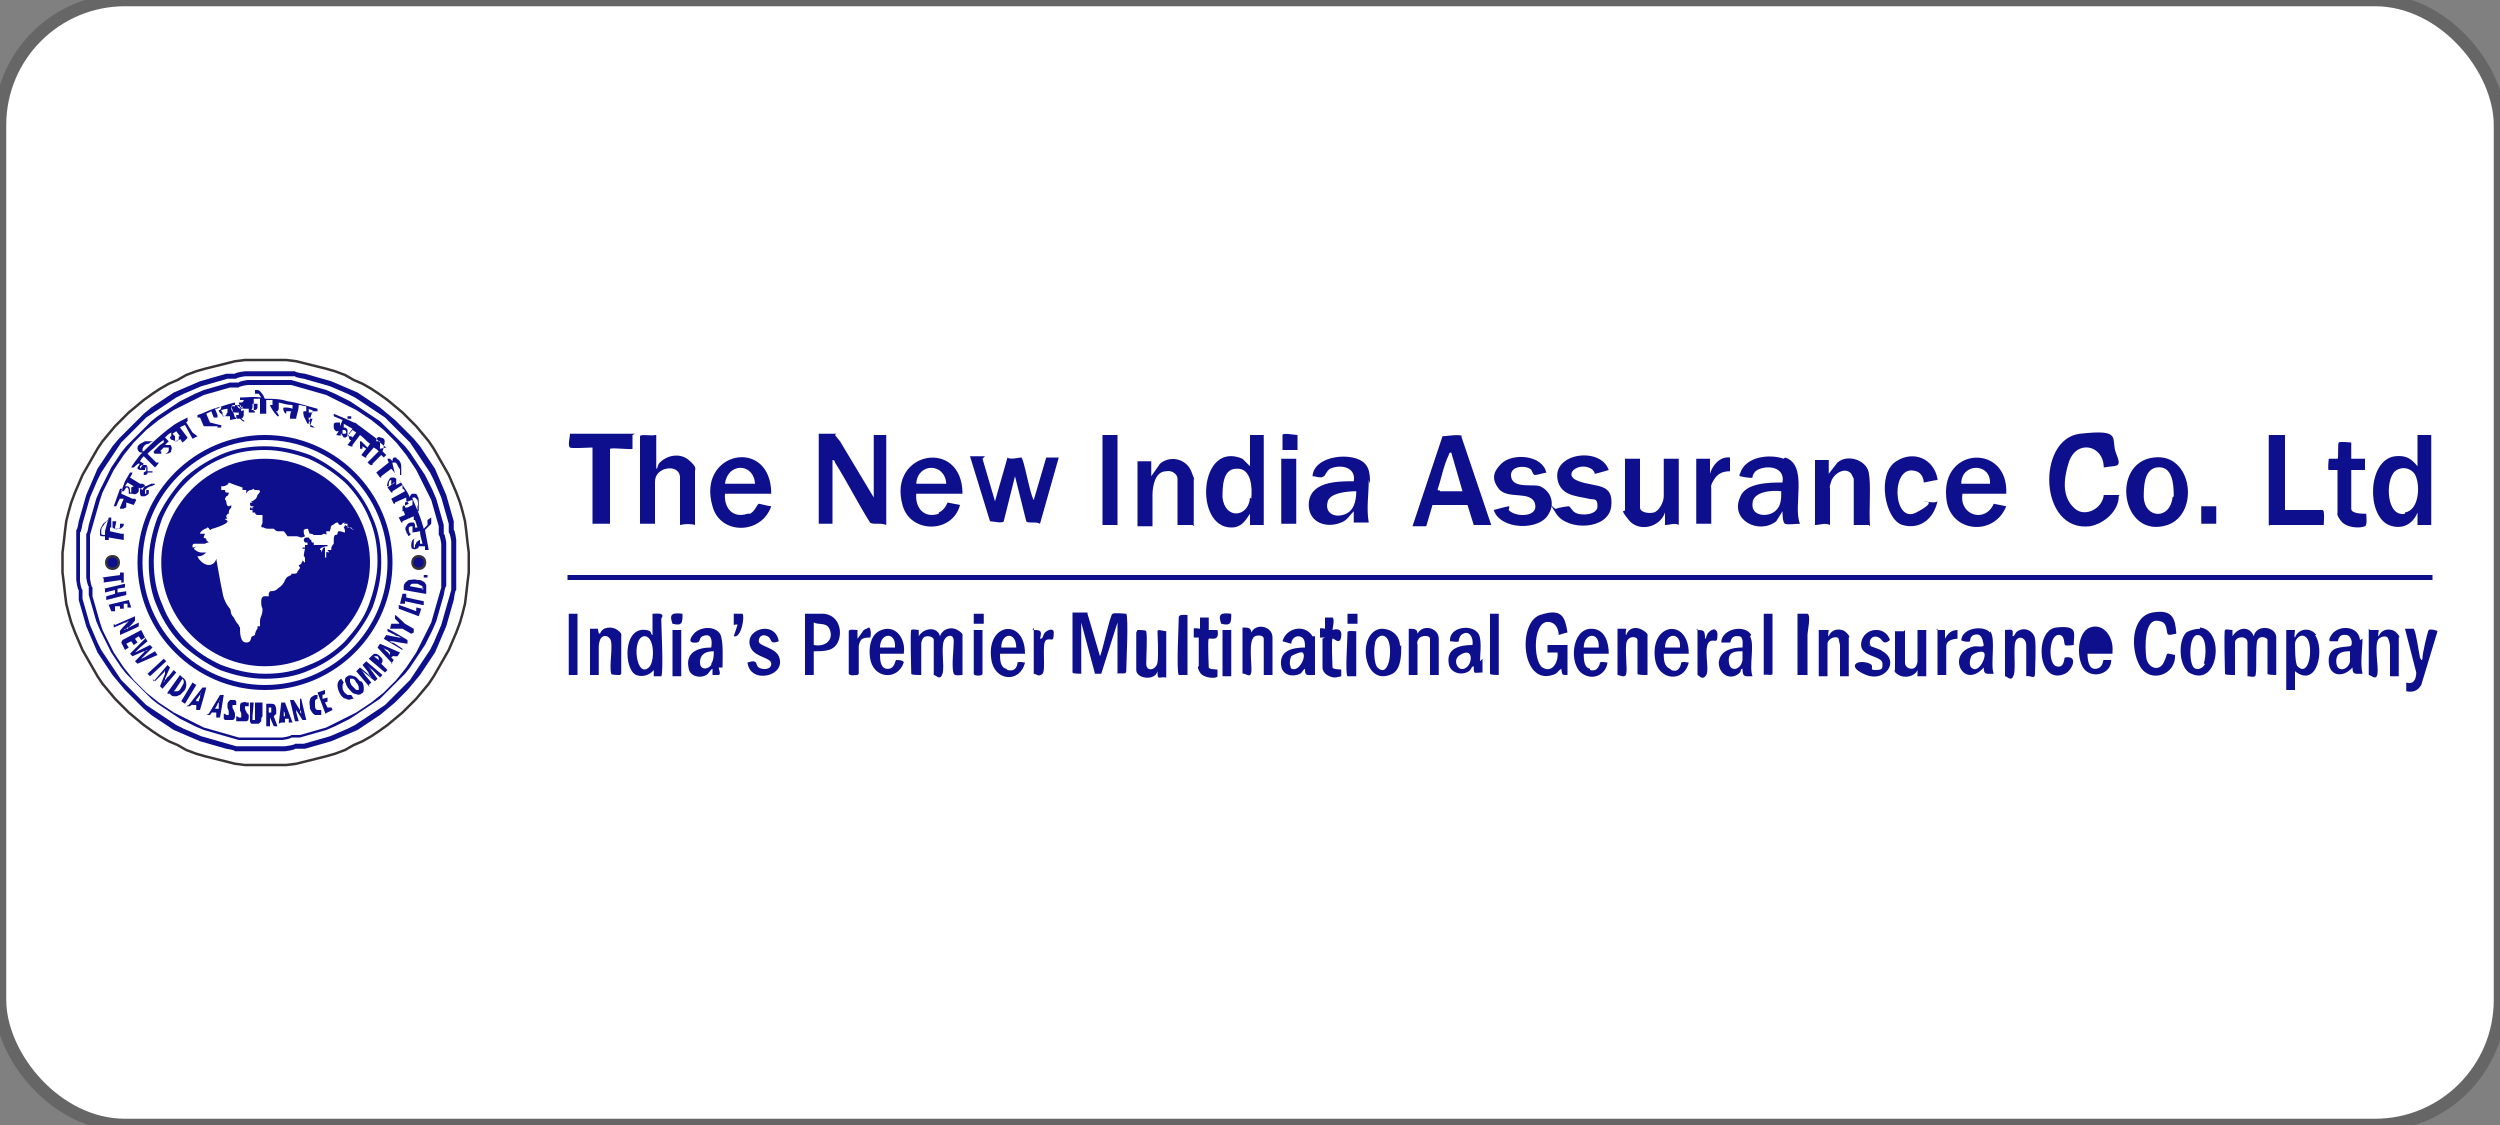 <?xml version="1.0" encoding="UTF-8"?>
<svg id="Layer_1" xmlns="http://www.w3.org/2000/svg" version="1.1" viewBox="0 0 200 90">
  <rect x="0" y="0" width="200" height="90" fill="#808080" stroke="none"/>
  <!-- Generator: Adobe Illustrator 29.5.0, SVG Export Plug-In . SVG Version: 2.1.0 Build 137)  -->
  <defs>
    <style>
      .st0 {
        stroke: #666;
        stroke-miterlimit: 10;
      }

      .st0, .st1 {
        fill: #fff;
      }

      .st1, .st2 {
        fill-rule: evenodd;
      }

      .st3, .st2 {
        fill: #0d0f8c;
      }

      .st4 {
        fill: none;
        stroke: #383336;
        stroke-miterlimit: 2.6;
        stroke-width: .2px;
      }
    </style>
  </defs>
  <rect class="st0" width="200" height="90" rx="10" ry="10"/>
  <g>
    <g>
      <polygon class="st1" points="21.2 28.8 22.1 28.8 22.9 28.8 23.7 28.9 24.5 29.1 25.3 29.3 26.1 29.5 26.8 29.7 27.6 30 28.3 30.4 29 30.7 29.7 31.1 30.3 31.5 31 32 31.6 32.5 32.2 33 32.7 33.5 33.3 34.1 33.8 34.7 34.3 35.3 34.7 35.9 35.1 36.6 35.5 37.3 35.9 38 36.2 38.7 36.5 39.4 36.8 40.2 37 40.9 37.2 41.7 37.3 42.5 37.4 43.4 37.5 44.2 37.5 45 37.5 45.8 37.4 46.6 37.3 47.5 37.2 48.3 37 49.1 36.8 49.8 36.5 50.6 36.2 51.3 35.9 52 35.5 52.7 35.1 53.4 34.7 54.1 34.3 54.7 33.8 55.3 33.3 55.9 32.7 56.5 32.2 57 31.6 57.5 31 58 30.3 58.5 29.7 58.9 29 59.3 28.3 59.6 27.6 60 26.8 60.3 26.1 60.5 25.3 60.7 24.5 60.9 23.7 61.1 22.9 61.2 22.1 61.2 21.2 61.2 20.4 61.2 19.6 61.2 18.8 61.1 18 60.9 17.2 60.7 16.4 60.5 15.7 60.3 14.9 60 14.2 59.6 13.5 59.3 12.8 58.9 12.2 58.5 11.5 58 10.9 57.5 10.3 57 9.8 56.5 9.2 55.9 8.7 55.3 8.2 54.7 7.8 54.1 7.4 53.4 7 52.7 6.6 52 6.3 51.3 6 50.6 5.7 49.8 5.5 49.1 5.3 48.3 5.2 47.5 5.1 46.6 5 45.8 5 45 5 44.2 5.1 43.4 5.2 42.5 5.3 41.7 5.5 40.9 5.7 40.2 6 39.4 6.3 38.7 6.6 38 7 37.3 7.4 36.6 7.8 35.9 8.2 35.3 8.7 34.7 9.2 34.1 9.8 33.5 10.3 33 10.9 32.5 11.5 32 12.2 31.5 12.8 31.1 13.5 30.7 14.2 30.4 14.9 30 15.7 29.7 16.4 29.5 17.2 29.3 18 29.1 18.8 28.9 19.6 28.8 20.4 28.8 21.2 28.8"/>
      <polygon class="st4" points="21.2 28.8 22.1 28.8 22.9 28.8 23.7 28.9 24.5 29.1 25.3 29.3 26.1 29.5 26.8 29.7 27.6 30 28.3 30.4 29 30.7 29.7 31.1 30.3 31.5 31 32 31.6 32.5 32.2 33 32.7 33.5 33.3 34.1 33.8 34.7 34.3 35.3 34.7 35.9 35.1 36.6 35.5 37.3 35.9 38 36.2 38.7 36.5 39.4 36.8 40.2 37 40.9 37.2 41.7 37.3 42.5 37.4 43.4 37.5 44.2 37.5 45 37.5 45.8 37.4 46.6 37.3 47.5 37.2 48.3 37 49.1 36.8 49.8 36.5 50.6 36.2 51.3 35.9 52 35.5 52.7 35.1 53.4 34.7 54.1 34.3 54.7 33.8 55.3 33.3 55.9 32.7 56.5 32.2 57 31.6 57.5 31 58 30.3 58.5 29.7 58.9 29 59.3 28.3 59.6 27.6 60 26.8 60.3 26.1 60.5 25.3 60.7 24.5 60.9 23.7 61.1 22.9 61.2 22.1 61.2 21.2 61.2 20.4 61.2 19.6 61.2 18.8 61.1 18 60.9 17.2 60.7 16.4 60.5 15.7 60.3 14.9 60 14.2 59.6 13.5 59.3 12.8 58.9 12.2 58.5 11.5 58 10.9 57.5 10.3 57 9.8 56.5 9.2 55.9 8.7 55.3 8.2 54.7 7.8 54.1 7.4 53.4 7 52.7 6.6 52 6.3 51.3 6 50.6 5.7 49.8 5.5 49.1 5.3 48.3 5.2 47.5 5.1 46.6 5 45.8 5 45 5 44.2 5.1 43.4 5.2 42.5 5.3 41.7 5.5 40.9 5.7 40.2 6 39.4 6.3 38.7 6.6 38 7 37.3 7.4 36.6 7.8 35.9 8.2 35.3 8.7 34.7 9.2 34.1 9.8 33.5 10.3 33 10.9 32.5 11.5 32 12.2 31.5 12.8 31.1 13.5 30.7 14.2 30.4 14.9 30 15.7 29.7 16.4 29.5 17.2 29.3 18 29.1 18.8 28.9 19.6 28.8 20.4 28.8 21.2 28.8"/>
      <path class="st2" d="M33.5,44.5c.3,0,.5.2.5.5s-.2.5-.5.5-.5-.2-.5-.5.2-.5.5-.5Z"/>
      <path class="st4" d="M33.5,44.5c.3,0,.5.2.5.5s-.2.5-.5.5-.5-.2-.5-.5.2-.5.5-.5Z"/>
      <path class="st2" d="M9,44.5c.3,0,.5.2.5.5s-.2.5-.5.5-.5-.2-.5-.5.2-.5.5-.5Z"/>
      <path class="st4" d="M9,44.5c.3,0,.5.2.5.5s-.2.5-.5.5-.5-.2-.5-.5.2-.5.5-.5Z"/>
      <path class="st2" d="M34.1,46c0,0,.1,0,.1,0,0,0,0,0,0,.1,0,0,0,.1,0,.1,0,0,0,0-.2,0,0,0-.1,0-.1,0,0,0,0,0,0-.1,0,0,0,0,0-.1,0,0,0,0,.2,0M34,47.5l-1.7-.3v-.3c0-.2.2-.4.4-.5.2,0,.4-.1.7,0,.2,0,.3,0,.4.1.1,0,.2.1.3.3,0,0,0,.1,0,.2,0,0,0,.2,0,.3v.2ZM33.8,47.2h0c0-.1,0-.2,0-.3,0,0-.2-.1-.4-.2-.2,0-.3,0-.4,0-.1,0-.2.1-.2.2h0s1.1.2,1.1.2ZM33.8,48.4l-1.4-.3v.2c0,0-.4,0-.4,0l.2-.8h.3c0,0,0,.3,0,.3l1.4.3v.3ZM33.5,49.3l-1.6-.6v-.3c.1,0,1.4.5,1.4.5v-.3c.1,0,.4.1.4.1l-.2.6ZM32.9,50.7l-.7-.4h-1c0,0,.1-.4.1-.4h.3c0,0,.1,0,.2,0,0,0,.1,0,.2,0,0,0-.1,0-.1-.1,0,0,0,0-.1-.1l-.2-.2v-.3c.1,0,.8.7.8.7l.7.4v.3ZM32.2,52l-1.5-.9.2-.3,1,.2s0,0,.1,0c0,0,.1,0,.2,0-.1,0-.2,0-.3-.1-.1,0-.2,0-.3-.1l-.6-.3v-.2c.1,0,1.6.9,1.6.9v.3c-.1,0-1.2-.2-1.2-.2,0,0,0,0-.2,0,0,0,0,0-.1,0,0,0,.1,0,.2.1,0,0,.2,0,.3.1l.6.4v.2ZM31.4,53.1l-1.2-1.3.2-.3,1.6.7-.2.3h-.3c0-.1-.2.1-.2.1l.2.2-.2.3ZM31.2,52.4v-.2c0,0-.1-.1-.2-.2-.1,0-.2-.1-.4-.2.1,0,.2.2.3.3.1,0,.2.2.3.3ZM30.8,53.8l-1.3-1.1.2-.2c.1-.1.2-.2.3-.2.1,0,.2,0,.4.2.1.1.2.2.2.3,0,.1,0,.2-.1.3,0,0,0,0,0,0t0,0l.5.5-.2.2ZM30.3,52.9s0,0,0,0c0,0,0,0,0,0,0,0,0-.1,0-.2,0,0,0-.1-.1-.2,0,0-.1,0-.2,0s-.1,0-.1,0h0s0,0,0,0l.4.3ZM29.6,55l-1.1-1.3.3-.3.5.4c0,0,.1.1.2.2,0,0,.1.1.2.2,0-.1-.2-.2-.2-.3,0,0,0-.1-.1-.2l-.4-.5.3-.3,1.3,1.1-.2.2-.6-.6s0,0,0,0c-.2-.1-.3-.3-.4-.4l.8,1.1-.2.2-1.1-.9c0,0,.2.2.3.4,0,0,0,0,0,0l.5.6-.2.2ZM28.9,54.5c.2.2.2.4.2.6,0,.2,0,.3-.2.4-.1.1-.3.1-.5,0-.2,0-.3-.2-.5-.4-.2-.2-.2-.4-.3-.6,0-.2,0-.3.2-.4.1-.1.3-.1.5,0,.2,0,.3.2.5.4ZM28.7,55.2c0,0,0-.1,0-.2,0,0,0-.2-.2-.4-.1-.2-.2-.3-.3-.3,0,0-.2,0-.2,0,0,0,0,.1,0,.2,0,0,0,.2.2.4.1.1.2.2.3.3,0,0,.2,0,.2,0ZM28.2,55.9s0,0,0,0c0,0,0,0,0,0-.2.1-.4.1-.5,0-.2,0-.4-.2-.5-.4-.1-.2-.2-.4-.2-.7,0-.2.1-.4.3-.5,0,0,0,0,0,0,0,0,0,0,0,0l.2.3s0,0,0,0c0,0,0,0,0,0,0,0-.1.1-.1.3,0,.1,0,.3.1.4,0,.1.2.2.3.3.1,0,.2,0,.3,0,0,0,0,0,0,0,0,0,0,0,0,0l.2.3ZM26,57l-.6-1.6.6-.2v.3c.1,0-.2.1-.2.1v.3c.1,0,.4-.1.4-.1v.3c.1,0-.2.1-.2.1l.2.4h.3c0-.1.1.2.1.2l-.6.3ZM25.7,57.2s0,0,0,0c0,0,0,0,0,0-.2,0-.4,0-.5,0-.2-.1-.3-.3-.4-.5,0-.3-.1-.5,0-.7,0-.2.2-.3.4-.4,0,0,0,0,.1,0h.1v.3c0,0,0,0,0,0,0,0,0,0,0,0-.1,0-.2.1-.2.2,0,.1,0,.3,0,.4,0,.2.1.3.2.3,0,0,.2,0,.3,0,0,0,0,0,0,0,0,0,0,0,0,0v.3ZM23.6,57.7l-.4-1.7h.3c0,0,.5.8.5.8,0,0,0,0,0,.1,0,0,0,.1.1.2,0-.1,0-.2-.1-.3,0-.1,0-.2,0-.3v-.6c-.1,0,.1,0,.1,0l.4,1.7h-.3c0,0-.5-.8-.5-.8,0,0,0,0,0-.2,0,0,0,0,0-.1,0,0,0,.1,0,.2,0,0,0,.2,0,.3l.2.7h-.3ZM22.3,57.9l.2-1.7h.3s.6,1.6.6,1.6h-.3s0-.3,0-.3h-.3s0,.3,0,.3h-.3ZM22.6,57.3h.2c0-.1,0-.3-.1-.4,0-.1,0-.3,0-.4,0,.1,0,.3,0,.4v.4ZM21.3,58v-1.7c0,0,.3,0,.3,0,.2,0,.3,0,.4.1,0,0,.1.2.1.4,0,.1,0,.2,0,.3,0,0-.1.1-.2.2l.3.8h-.3s-.3-.7-.3-.7v.7s-.3,0-.3,0ZM21.5,57h0c0,0,.1,0,.2,0,0,0,0-.1,0-.2,0,0,0-.1,0-.2,0,0,0,0-.2,0h0v.5ZM21,56.2v1.1c-.1.1-.1.2-.1.3,0,0,0,.1,0,.1,0,0-.1.1-.2.2,0,0-.2,0-.3,0-.1,0-.2,0-.3,0,0,0-.1-.1-.1-.2,0,0,0,0,0-.1,0,0,0-.1,0-.3h0c0,0,0-1.1,0-1.1h.3s-.1,1.1-.1,1.1c0,.1,0,.2,0,.3,0,0,0,0,.1,0,0,0,.1,0,.1,0,0,0,0-.1,0-.3v-1.1c.1,0,.4,0,.4,0ZM18.9,57.7v-.4c0,0,.1,0,.2.1,0,0,0,0,.1,0,0,0,0,0,.1,0,0,0,0,0,0-.1,0,0,0-.1,0-.2,0,0,0,0,0,0,0-.1-.1-.2-.1-.3,0,0,0-.2,0-.3,0-.1,0-.3.2-.3,0,0,.2-.1.3,0,0,0,0,0,.1,0,0,0,0,0,.1,0v.3c-.1,0-.1,0-.2,0,0,0,0,0,0,0,0,0,0,0-.1,0,0,0,0,0,0,.1,0,0,0,0,0,.1,0,0,0,.1.1.2,0,.1.1.2.2.3,0,0,0,.1,0,.2,0,.2-.1.3-.2.3-.1,0-.2,0-.4,0,0,0-.1,0-.1,0,0,0,0,0-.1,0ZM17.9,57.5v-.4c.1,0,.1,0,.2.1,0,0,0,0,.1,0,0,0,.1,0,.1,0,0,0,0,0,0-.1,0,0,0-.1,0-.2,0,0,0,0,0,0,0-.1-.1-.2-.1-.3,0,0,0-.2,0-.3,0-.1.1-.2.2-.3.1,0,.2,0,.3,0,0,0,0,0,.1,0,0,0,0,0,.1.1v.3c-.1,0-.2,0-.2,0,0,0,0,0,0,0,0,0,0,0-.1,0,0,0,0,0,0,.1,0,0,0,0,0,.1,0,0,0,.1.1.2,0,.1.1.2.1.3,0,0,0,.2,0,.2,0,.2-.1.3-.2.3-.1,0-.2,0-.4,0,0,0-.1,0-.1,0,0,0,0,0-.1,0ZM16.7,57.1l.9-1.5h.3c0,.1-.3,1.8-.3,1.8h-.3c0-.1,0-.4,0-.4h-.3c0-.1-.2.2-.2.2h-.3ZM17.3,56.7h.2c0,0,0-.2,0-.3,0-.1,0-.3.1-.4,0,.1-.1.2-.2.3,0,.1-.1.2-.2.4ZM15.1,56.4l1.1-1.4h.3c0,.1-.5,1.8-.5,1.8h-.3c0-.1,0-.4,0-.4h-.3c0-.1-.2.1-.2.1h-.3ZM15.7,56.1h.2s0-.1.1-.3c0-.1,0-.3.1-.4,0,.1-.1.2-.2.3,0,.1-.2.2-.2.3ZM14.5,56.1l.9-1.5.3.2-.9,1.5-.3-.2ZM13.4,55.4l1-1.4.2.2c.2.1.3.3.3.5,0,.2,0,.4-.2.6-.1.1-.2.2-.3.3-.1,0-.2.1-.3.1,0,0-.1,0-.2,0,0,0-.2,0-.3-.2h-.2ZM13.9,55.3h0c0,0,.2,0,.3,0,.1,0,.2-.1.3-.3.1-.2.2-.3.2-.4,0-.1,0-.2-.1-.3h0s-.6.9-.6.9ZM12.3,54.5l1.1-1.3.2.2-.4.9s0,0,0,.1c0,0,0,.1-.1.2,0-.1.1-.2.2-.3,0,0,.1-.2.2-.2l.4-.5.2.2-1.1,1.3-.2-.2.4-1s0,0,0-.2c0,0,0,0,0-.1,0,0,0,.1-.1.2,0,0-.1.1-.2.2l-.5.5-.2-.2ZM11.8,53.9l1.3-1.2.2.2-1.3,1.2-.2-.2ZM11.6,51l.2.3-.6.5s-.1.1-.2.2c0,0-.1.1-.2.2l1.2-.6.2.2-.9.9c0,0,.1,0,.2-.1,0,0,.1,0,.2-.1l.7-.4.2.3-1.6.7-.2-.2.7-.7s0,0,.1-.1c0,0,.1,0,.2-.1,0,0-.1,0-.2.1,0,0-.1,0-.1,0l-.9.4-.2-.2,1.2-1.2ZM9.8,51.2l1.5-.8.3.6-.3.2-.2-.3-.3.2.2.3-.3.2-.2-.3-.4.2.2.3-.3.2-.3-.6ZM9.2,50l1.6-.7v.3c.1,0-.6.7-.6.7,0,0,0,0-.1,0,0,0-.1,0-.2.1.1,0,.2-.1.3-.2,0,0,.2,0,.3-.1l.6-.3v.3c.1,0-1.5.7-1.5.7v-.3c-.1,0,.6-.7.6-.7,0,0,0,0,.1-.1,0,0,0,0,0,0,0,0-.1,0-.2.1,0,0-.2,0-.3.1l-.7.3v-.3ZM8.6,48.4l1.7-.4.2.6h-.3c0,0,0-.3,0-.3h-.3c0,0,0,.4,0,.4h-.3c0,0,0-.2,0-.2h-.4c0,.1,0,.4,0,.4h-.3c0,0-.2-.5-.2-.5ZM8.3,47.1l1.7-.4v.3c0,0-.6.1-.6.1v.3c0,0,.7-.1.7-.1v.3c0,0-1.6.4-1.6.4v-.3c0,0,.7-.2.7-.2v-.3c0,0-.8.2-.8.2v-.3ZM8.2,46.2l1.4-.2v-.2s.3,0,.3,0v.8c.1,0-.2,0-.2,0v-.2s-1.4.2-1.4.2v-.3Z"/>
      <path class="st2" d="M10.9,40l-.2.4-.6-.2v.4c-.1,0,0,0,0,0,0,0,0,0,0,0,0,0,0,0,0,0,0,0-.1,0-.2.1-.1,0-.2,0-.3,0,0,0,0,0,0-.1l.3-.7h-.3c0-.1-.3.6-.3.6h-.2c0,0,.5-1.4.5-1.4h.2c0,0-.1.4-.1.4l.9.4s0,0,.1,0c0,0,0,0,0,0,0,0,0,0,0,0h.1ZM10.7,38.9l-.5-.3-.2.3s0,0,0,0c0,0,.1,0,.2,0,.1,0,.2.1.2.3,0,0,0,0,0,.2h0c0,0,.1,0,.1,0,0,0,0-.1,0-.2,0-.1,0-.2,0-.2ZM11.6,38.8l-.2.4-.3-.2s0,0,0,.1c0,0,0,.1,0,.2-.1.2-.3.3-.5.2-.2,0-.3,0-.3,0,0,0,0-.1,0-.2,0-.1,0-.2-.1-.3,0,0,0,0-.1,0,0,0,0,0,0,0l-.2.3h-.2c0,0,.3-.8.3-.8l.4-.7h.2c0,.1-.2.4-.2.4l.8.5s0,0,.1,0c0,0,0,0,0,0,0,0,0,0,0,0h.1ZM12.4,38.7h0c0,.1-.1.1-.3.2-.2,0-.4.2-.5.3,0,0,0,.1,0,.2s0,.1,0,.1c0,0,0,0,.1,0,0,0,0,0,0-.2,0,0,0-.1,0-.1h.2c0,0,0,.1,0,.2,0,0,0,0,0,.1,0,0-.1.1-.3.2-.1,0-.2,0-.3,0,0,0-.1-.1-.1-.2,0,0,0-.2,0-.3,0-.1.2-.2.4-.3.1,0,.3-.1.5-.2.1,0,.2,0,.2,0ZM14.4,34.9l-.3-.4-.3.2s0,0,0,0c0,0,.1.1.2.2,0,.1,0,.2,0,.3,0,0,0,0,0,.1,0,0,0,0,0,0,0,0,.1,0,.2,0,0,0,.1-.1.1-.2,0-.1,0-.2,0-.2ZM15.8,34.9l-.4.2-.6-1.1c-.2.1-.3.1-.4.2l.6.8s0,0,0,0c0,0,0,0,0,0,0,0,0,0,0,0h0c0,.1-.4.4-.4.4l-.2-.3s0,0,0,0c0,0,0,.1-.1.1-.2.1-.3.1-.5,0-.1,0-.2-.1-.2-.2,0,0,0-.1.1-.1,0-.1,0-.2,0-.3,0,0,0,0,0,0,0,0,0,0,0,0-.2.1-.3.2-.5.4l.3.3-.3.3s0,0,0,.1c0,0,0,0,0,0,0,0,0,0,0,0,0,0,0,0,0,0,0,0,0,0,0-.1,0,0,.2,0,.3,0,.1,0,.2,0,.2.1,0,0,.1.2,0,.3,0,.1,0,.2-.1.2-.1.1-.3.1-.5.1-.2,0-.3,0-.3,0h0c0,0,.2,0,.3,0,.1,0,.2,0,.3-.1,0,0,.1-.1.1-.2,0,0,0-.1,0-.2,0,0,0,0,0,0,0,0,0,0,0,0,0,0,0,0,0,0,0,0,0,0,0,0,0,0-.2,0-.2,0,0,0-.1,0-.2,0h0c0,0-.3.3-.3.3h.1c0,.2,0,.2,0,.2,0,0,0,0,0,0,0,0-.1,0-.3,0-.2,0-.3,0-.3-.1,0,0,0,0,0-.1l.5-.5s0,0,0,0c0,0,0,0,0,0,0,0,0,0,0,0l.3-.2v-.2c-.5.3-.7.6-1.1.9l-.2.2.7.7s0,0,.1,0c0,0,0,0,0,0,0,0,0,0,0,0h.1c0,.1-.3.4-.3.4l-.9-.9c-.1.1-.2.2-.3.4l.3.2-.3.4s0,0,0,0c0,0,0,0,0,0,0,0,0,0,0,0,0,0,0,0,0,0,0,0,0,0,0,0,0,0,0-.1,0-.2,0,0,.1-.1.2-.1.1,0,.2,0,.3,0,0,0,.1.1.1.2,0,.1,0,.2,0,.3h.4s0,.1,0,.1h-.4s0,0,0,.1c0,0-.1.1-.2.1,0,0-.1,0-.1,0,0,0,0,0,0-.1,0,0,0,0,0-.1,0,0,.1-.1.2-.1h0c0,0,0-.1,0-.2,0-.1,0-.2,0-.2,0,0,0,0,0,0,0,0,0,0,0,0,0,0,0,0-.1.2,0,0,0,.1,0,.1,0,0-.1,0-.2,0-.2,0-.3,0-.4-.1,0,0,0,0,0,0s0,0,0-.1l.2-.3h-.1c0-.1-.4.3-.4.3h-.2c0-.1.7-1,.7-1l.2-.2s0,0-.1,0c0,0-.2,0-.2-.1,0,0,0,0,0,0,0,0-.1-.1-.1-.2s0-.2.1-.3c.1-.1.3-.2.5-.3.1,0,.3,0,.5,0,0,0,.1,0,.2,0h0c0,0-.2,0-.4.2-.2,0-.3.1-.4.2,0,0-.1.2-.1.2,0,0,0,.1,0,.2,0,0,0,0,.1,0,0,0,0,0,0,0l.3-.3h0c.7-.7,1.4-1.3,2.1-1.8.3-.2.7-.4,1.1-.6v.2c.1,0-.1.2-.1.2l.5.8s0,0,0,0c0,0,0,0,0,0,0,0,0,0,0,0,0,0,0,0,0,0h0ZM18.2,33.2v-.5c-.1,0-.5.1-.5.1,0,0,0,0,0,0,0,0,0,.1.1.2,0,.1,0,.2,0,.3,0,0,0,0-.1,0,0,0,0,0,0,0,0,0,.1,0,.2,0,0,0,.1,0,.2-.1,0-.1.1-.2.1-.2ZM19.3,32.6c0-.2-.1-.2-.2-.2,0,0-.1,0-.1,0,0,0,0,0,0,.1,0,0,0,.1.2.2.1,0,.2,0,.2,0,0,0,0,0,0-.1,0,0,0,0,0-.1ZM19.5,32.8c0,.1,0,.2,0,.4,0,0,0,.2-.2.3l.3.2h-.1c0,.1-.3-.2-.3-.2,0,0,0,0,0,0,0,0-.2,0-.2,0,0,0-.1,0-.1-.2,0,0,0,0,0-.1,0,0,0,0,.1,0,0,0,0,0,.1,0,0,0,0,0,0,0,0,0,0,0,0,0,0,0,0,0,0,0,0,0,0,0,0-.2,0,0-.1,0-.3,0-.2,0-.3-.2-.3-.3,0,0,0-.2,0-.2,0,0,.1-.1.2-.1.1,0,.3,0,.4.1.1.1.2.2.2.4ZM20.6,32.8v-.5s-.4,0-.4,0c0,0,0,0,0,0,0,0,0,.1,0,.2,0,.1,0,.2-.1.3,0,0,0,0-.1,0,0,0,0,0,0,0,0,0,.1,0,.2,0,0,0,.2,0,.2,0,.1,0,.2-.1.2-.2ZM25,33.2v-.4s-.2,0-.3-.1h0c0,.1,0,.2,0,.2,0,0,0,0,0,.1,0,0,0,0,0,0,0,0,0,0,0,0,0,0,0,0,0,0,0,0,.1,0,.2,0,0,0,0,0,.1,0ZM25.2,34.2c-.2,0-.3,0-.4-.1l.2-.6s0,0,0,0c0,0,0,0-.1,0,0,0,0,0-.1,0,0,0,0,0,0-.1,0,0,0,0,0,0,0,0,0,0,0,0,0,0,0,0,0,0,0,0,0,0-.1,0,0,0,0,0,0,0,0,0,0,0,0,0,0,0,0,.1,0,.2,0,0,0,0,.1.2,0,0,0,0,0,.1,0,0-.1,0-.2,0,0,0-.1-.2-.3-.6,0-.2-.1-.3,0-.4,0,0,0,0,0,0,0,0,0,0,0,0,0,0,.1,0,.2,0,0-.1,0-.2,0-.4-.2,0-.4-.1-.6-.1,0,.3-.1.6-.2,1,0,0,0,0,0,0,0,0,0,0,0,0,0,0,0,0,0,0,0,0,0,.1,0,.1-.1,0-.3,0-.5,0,0-.2,0-.4.1-.6-.1,0-.3,0-.4,0,0,0,0,.1,0,.2,0,0,0,0,0,0,0,0,0,0,0,0,0,0-.1,0-.2-.2,0-.1-.1-.2,0-.3,0,0,0,0,0,0,.2,0,.5,0,.7.1,0-.1,0-.2,0-.3-.4,0-.7-.1-1.1-.2,0,0,0,.2,0,.4,0,.1,0,.2-.1.3,0,0-.1,0-.1,0,0,0,0,0,0,0,0,0,0,.1.1.1,0,0,0,.1.1.2,0,0,0,0,0,.1,0,0,0,0-.1,0,0,0-.2-.2-.4-.5-.1-.2-.2-.3-.2-.4,0,0,0,0,0,0,0,0,.1,0,.2,0,0-.1,0-.3,0-.4-.2,0-.3,0-.5,0,0,.3,0,.6,0,1h0c0,0,0,0,0,0,0,0,0,0,0,0,0,0,0,0,0,0,0,0,0,.1,0,.1-.2,0-.3,0-.5,0,0-.4,0-.8,0-1.2-.2,0-.3,0-.5,0v1c0,0,0,0,.1,0,0,0,0,0,0,0h0s0,.1,0,.1h-.5s0-.3,0-.3c0,0,0,0,0,0,0,0-.1,0-.2,0-.2,0-.4,0-.5-.2,0-.1-.1-.2-.1-.3,0,0,.1,0,.2,0,.1,0,.2-.1.2-.2,0,0,0,0,0,0,0,0,0,0,0,0h-.3s0-.2,0-.2c.6,0,1.1-.1,1.7,0l-.2-.3s0,0,0,0c0,0,0,0,0,0,0,0-.1,0-.2,0,0,0-.1,0-.1,0v-.3c-.1,0,.2,0,.2,0,0,0,.1,0,.2.1,0,0,.2.2.3.4,0,0,0,.1.1.2.6,0,1.2,0,1.8.2.8.1,1.6.4,2.4.6v.2c0,0-.4,0-.4,0l-.3.9s0,0,0,.1c0,0,0,0,0,0,0,0,0,0,0,0h0ZM28.1,33.5h-.3c0,0,0-.2,0-.2h.3c0,0,0,.2,0,.2ZM28.2,35l.3-.4-.3-.2-.4.5s0,0,.1,0c0,0,0,0,0,0,0,0,0,0,.1,0s0,0,.1,0ZM32.6,40.6l.4-.2v-.4c-.1,0-.6.2-.6.2v.4ZM15.8,33.2v.2c0,0,.2,0,.2,0l.3.7c0,0,.2,0,.3,0,.1,0,.3,0,.5,0,.2,0,.3,0,.3,0,0,0,0,0,0,.1,0,0,0,0,0,0h.3c0,0,0,0,0,0,0,0,0-.1,0-.2,0,0,0,0,0,0,0,0,0,0-.1,0l-.8-.2-.3-.7.4-.2.2.5s0,0,0,0c0,0,0,0,0,0,0,0,0,0,0,0h.3c0,0,0,0,0,0,0,0,0,0,0-.1,0,0,0,0,0,0s0,0,0-.1l-.2-.5c.2,0,.2,0,.5-.2,0,0,0,0,0,0,0,0,0,0,0,0,0,.1,0,.2-.1.3,0,0,0,0-.1,0,0,0,0,.2.2.3.1.2.3.2.5.2,0,0,.1,0,.2,0,0,0,0,0,0,0v.3c0,0,.5-.1.5-.1h0c0-.1,0-.1,0-.1,0,0,0,0-.1,0,0,0,0,0,0,0l-.3-.9h.3c0,0,0-.3,0-.3-.5.1-1,.3-1.4.4-.4.1-.8.3-1.3.5ZM30.4,35.9c0-.1,0-.2,0-.2,0-.2,0-.3,0-.4,0,0-.1,0-.2,0,0,0,0,0-.1,0,0,0,0,0,0,.1h0c0,0,0,0,0,0h0c0-.2,0-.3.1-.4,0,0,.2-.1.2,0,0,0,.2,0,.3.1.1.1.1.3,0,.6,0,0,0,.2-.1.4l.3.3-.2.2-.2-.2-.7.7s0,0,0,.1c0,0,0,0,0,0,0,0,0,0,0,0h-.1c0,.1-.3-.2-.3-.2l.9-.9c-.2-.2-.1-.1-.4-.3l-.6.7s0,0,0,.1c0,0,0,0,0,0,0,0,0,0,0,0h0c0,.1-.4-.2-.4-.2l.4-.5-.3-.2v.2c-.1,0-.2,0-.2,0,0,0,0,0,0,0,0,0,0-.1,0-.3,0-.1,0-.3,0-.3,0,0,0,0,.1,0l.5.5.2-.3c-.3-.2-.5-.5-.8-.7l-.6.8s0,0,0,.1c0,0,0,0,0,0,0,0,0,0,0,0h0c0,.1-.4-.1-.4-.1l.3-.4s0,0,0,0c0,0-.1,0-.1,0,0,0-.1-.1-.1-.3,0-.1,0-.2,0-.2l.3-.4h0c0,0-.7-.4-.7-.4v.3c-.1,0,0,0,0,0,0,0,0,0,.1,0,0,0,.2.1.2.2,0,.1,0,.2,0,.4,0,.1-.1.2-.2.2,0,0,0,0-.1,0l-.2-.3s0,0,.2,0c.1,0,.2,0,.2-.1,0,0,0-.1-.1-.2,0,0-.1,0-.2,0,0,0,0,0,0,0v.3c-.2,0-.2,0-.1.1,0,0,0,0,0,0,0,0,0,0,0,0h0c0,.1-.4,0-.4,0l.2-.3s0,0-.1,0c0,0-.1,0-.1,0,0,0-.2-.1-.2-.3s0-.2,0-.3c0,0,.1-.1.2-.1.2,0,.3,0,.3,0v.3s0,0,0,0c0,0-.2,0-.2,0-.1,0-.2,0-.2,0,0,0,0,0,0,0,0,0,0,0,0,0h0c0,0,.2,0,.3,0,0,0,0,0,.1,0l.2-.5-.7-.3v-.2c.7.3,1.2.5,1.6.7.2,0,.3.2.5.3.4.3.8.6,1.2.9.3.3.6.6.9.8ZM31.4,37.1s0,0,0,0c0,0,0-.1,0-.1,0,0,.1,0,.2,0,0,0,.1,0,.2.2,0,.1.2.3.2.4,0,.2,0,.4,0,.4h.1c0,0,0-.1,0-.2,0-.2,0-.3,0-.5,0-.2-.1-.4-.2-.5,0,0-.2-.1-.2-.2,0,0-.2,0-.2,0,0,0,0,0,0,0,0,0-.1.1-.1.2,0,0,0,0,0,.1l-.2-.2h-.2c0,.1.1.3.1.3l-1,.8.3.4h.1c0-.1,0-.1,0-.1,0,0,0,0,0,0,0,0,0,0,0,0l.8-.6c.3.3.4.6.8,1.1l-.4.2v-.2s0,0,0,0c0,0,0,0,0,0,0,0,0,0,0,0,0,0,0,0,0,0,0,0,0,0,0-.1,0,0,0-.1,0-.2,0,0-.1-.1-.2-.1,0,0-.1,0-.2,0-.1,0-.2.2-.3.4,0,.2-.1.3,0,.3h.1s0,0,0-.2c0-.2.1-.3.2-.3,0,0,.1,0,.2,0,0,0,0,0,0,0,0,0,0,0,0,0,0,0,0,0,0,0h-.2c0,.1,0,.4,0,.4l.2-.2s0,0,.1,0c0,0,0,0,0,0,0,0,0,0,0,0,0,0,0,0,0,0l-.6.4.3.4h.1c0-.1,0-.1,0-.1,0,0,0,0,0,0s0,0,0,0c0,0,0,0,0,0l.8-.5v.3c.1,0,.2.2.2.2l-1.1.6.2.4h.1c0,0,0,0,0-.1,0,0,0,0,0,0,0,0,0,0,0,0l.9-.4v.3c.1,0,.2.2.2.2l-.4.2h0c0-.1,0-.1,0-.1,0,0-.1.1-.1.2,0,.1,0,.2,0,.3,0,0,0,0,0,0h.1c0,0,.1.3.1.3l-.5.2.2.4h.1c0,0,0,0,0-.1,0,0,0,0,0,0,0,0,0,0,0,0,0,0,0,0,0,0l.9-.4v.3h.1l.2.6h-.2c0,0,0-.2,0-.2,0,0,0-.1-.1-.2,0,0-.1,0-.2,0-.2,0-.3.1-.4.3-.1.1-.1.3,0,.4,0,0,0,.2.1.2,0,0,0,.1.1.2l.2-.2s0,0-.1,0c0,0-.1-.2-.1-.3,0,0,0-.1,0-.2,0,0,.1-.1.2-.1,0,0,.1,0,.1,0,0,0,0,0,0,.1v.4c.1,0,.6-.1.6-.1,0,.3.1.6.2,1h-.2s0-.3,0-.3c0,0,0,0,0,0,0,0,0,0,0,0-.1,0-.2.1-.3.2,0,0,0,.1-.1.2,0,0,0,0,0,0,0,0,0,0,0,.1,0,0,0,0,0,.1,0,0,0,0,0,0,0,0,0,0-.1,0,0,0,0-.1,0-.2,0-.1,0-.2,0-.3,0-.1,0-.2.2-.2h-.1c0,0-.1,0-.2.1-.1.2-.1.3-.1.5,0,0,0,.2.1.2,0,0,.2.1.3,0,0,0,.2,0,.2-.2,0,0,0-.2,0-.3,0,0,0,0,0-.1,0,0,0,0,0,0,0,0,0,0,0,0,0,0,0,0,0,0,0,0,0,0,0,0v.4c0,0,.5,0,.5,0v.3c0,0,.3,0,.3,0-.1-.5-.2-1.1-.3-1.6,0,0,.1-.1.2-.2.1-.1.2-.2.3-.3,0,0,0-.2,0-.2v-.3c0,0-.3.2-.3.2,0,0,0,0,0,.1,0,0,0,.1,0,.2,0,0,0,0,0,.1,0,0,0,0,0,0l-.3.3c-.2-.7-.3-1-.6-1.7-.1-.2-.2-.5-.3-.7,0,0,0,0,0,0,0,0,0,0,0-.1,0,0,.1,0,.2,0,0,0,.1.1.2.2,0,.1.1.3,0,.5,0,.2,0,.4,0,.4h.1s0-.1,0-.2c0-.2,0-.3,0-.5,0-.2,0-.4-.1-.5,0-.1-.1-.2-.2-.2,0,0-.2,0-.2,0,0,0,0,0,0,0,0,0-.1,0-.2.2,0,0,0,0,0,.1l-.2-.4c-.4-.6-.7-1.1-1-1.5ZM8.6,41.6h0c0,.1-.2.2-.3.4-.1.1-.2.3-.2.4,0,.1,0,.2,0,.3,0,0,0,.1.2.1,0,0,0,0,.1,0,0,0,0,0,0,0v-.3c0,0,0,0,0,0l.3-1.1h.2c0,0,0,.3,0,.3h.4c0,.1-.1.5-.1.5,0,0,0,.1,0,.1,0,0,0,0,.1,0,0,0,.1,0,.2,0,0,0,.1,0,.1-.2,0,0,0,0,0,0h0q0,0,0,0s0,0,0,0c0,0,0,0,0,0,0,0,0,0,0-.1,0,0,0,0,0-.1,0,0,0,0,.1,0,0,0,.1,0,.1,0,0,0,0,0,0,0h.3c0-.1,0,0,0,0h-.2c0,0,0,0,0,.1s0,0,0,0c0,.1-.1.2-.3.3-.2,0-.3.1-.4,0,0,0-.1,0-.2-.1,0,0,0-.1,0-.2v-.3c0,0-.1,0-.1,0v.5c-.1,0-.1,0-.1,0v.3c0,0,.9.2.9.2,0,0,0,0,.1,0,0,0,0,0,0,0,0,0,0,0,0,0h.1s0,.5,0,.5l-1.2-.2v.2s-.3,0-.3,0v-.3s0,0,0,0c0,0-.2,0-.2,0,0,0,0,0,0,0,0,0-.2,0-.2-.1,0,0,0-.2,0-.3,0-.2.1-.3.2-.5,0-.1.2-.2.3-.3,0,0,.1,0,.2-.1Z"/>
      <path class="st2" d="M21.2,36.7c4.6,0,8.4,3.8,8.4,8.3s-3.8,8.3-8.4,8.3-8.3-3.8-8.3-8.3,3.7-8.3,8.3-8.3M28.3,42.4s0,0-.1,0c0,0,0-.1-.1-.2-.2,0-.3,0-.3,0,0-.1,0-.2,0-.3,0,0-.1,0-.3,0,0,0,.1-.1.1-.1-.2,0-.3.2-.3.2-.3,0-.2-.2-.3-.2-.2,0-.3.2-.4.2-.2.1-.1.3-.2.4,0,0,0,.1,0,.1,0,0-.1,0-.2,0,0,0,0,0-.1,0v.2s0,0,.1,0h0c-.1.1-.2,0-.3,0-.2.1-.2.1-.2.1,0,0,0,0-.2,0s-.1,0-.2,0-.1,0-.2,0c-.1-.1-.2-.1-.3-.1-.1,0-.1-.4-.2-.4,0,0-.2,0-.3.1v.2c0,.1.1.3.1.3-.2.1-.3.1-.3.1-.1,0-.2-.1-.4-.1s-.2,0-.4,0-.3,0-.3,0c0,0-.2-.3-.3-.4-.1,0-.2,0-.4,0s0,0-.1,0c-.1,0-.2-.1-.3-.2-.1,0-.2,0-.3,0-.2,0-.4,0-.5-.1-.1,0-.2,0-.2-.1s.1-.2.1-.3c0-.1,0-.2,0-.3,0,0,0-.1,0-.3,0,0,0,0-.1,0,0,0-.2,0-.3,0-.1,0-.2-.1-.2-.2,0,0-.1,0-.2,0,0,0,0,0,0-.2,0,0-.1,0-.2,0,0,0,0-.1,0-.1,0,0,0,0,0-.1,0,0,.1,0,.1,0,0,0,0,.1.1.1,0,0,0,0,0-.1s.1,0,.1-.1h-.2c0,0-.1,0-.1-.2s.2,0,.2-.1c0,0-.1,0-.1-.1,0,0,.2,0,.2-.1,0,0,.2,0,.3-.4,0,0,.2-.2.2-.3,0-.1-.2-.1-.2-.1,0,0,0,0-.1,0-.1,0-.2,0-.2-.1,0,0-.2.1-.2.1-.3,0-.4.3-.4.3,0,0,0,0,0-.3,0,0-.3,0-.3,0v-.2s-.9-.3-1.1-.4c0,0,0,.2-.4.3-.1,0-.2,0-.2,0v.3c0,0,.2,0,.3,0,0,0,0,.2.1.2,0,0,.2,0,.2,0,0,.3-.2.3-.2.3,0,.1-.1.1-.1.2s0,0,.1.2c0,0,0,.4.2.4.1,0,.2-.1.2-.1,0,0,0,.2,0,.2h0c-.2.2-.2.3-.2.5-.1,0-.2.1-.2.2s.1.2.1.2h-.2c0,.1.2.1.2.2s-.2.3-1.2.6c-.1,0-.1.1-.2.1,0,0-.1-.2-.2-.2s0,.1-.2.1c0,0-.4.2-.4.4.4,0,.4,0,.4,0,0,0-.1.2-.1.3s.1,0,.2.1c0,0,0,0,0,.1.1.1.2.2.2.2s-.2,0-.3.1c0,0-.1,0-.3,0-.2,0-.4,0-.4,0,0,0,0,0-.1,0,0,0,0,0-.1,0,0,0,0,0-.1.1h0c0,.1,0,.2,0,.2,0,0,.2,0,.3-.1l-.2.2c0,0,.3.3.6.3s.3,0,.4,0c-.2.2-.4.3-.6.3,0,0,0,0,0,0h-.1c0,.1.4.7.9.7s.6-.5.6-.5c0,0,.4,2.3.5,2.7.1.7.5,1.2.6,1.3.1.2,0,.4.3.7.2.4.3.5.4.6,0,.1.1.2.1.2,0,.4,0,1.2.5,1.2s.3-.5.5-.5c0,0,0,0,.2-.1,0,0,0-.3.2-.5,0,0,0-.2,0-.2h.2c0-.2,0-.3,0-.4,0-.4.2-.4.2-1,0,0-.1-.2-.1-.4,0,0,0-.1,0-.2,0-.1,0-.3.2-.4.2,0,.2,0,.3,0h.1c0,0,0-.1,0-.2s0,0,.1-.2c.5,0,.6-.2.6-.2,0,0,0,0,0,0,.3-.2.5-.4.6-.7.2-.3.1-.2.5-.4,0,0,0,0,0-.1.1,0,0,0,.1,0,.2,0,.4,0,.4-.2,0,0,.2-.2.2-.3-.1-.1-.1-.2-.1-.2.3,0,.3-.5.3-.5,0,0,0,.1,0,.2h0c0,0,0,0,.1,0s0,0,0,0,0,0,0,0c0,0,0,.1.1.1,0-.1,0-.2,0-.2,0,0,0-.1,0-.1h0c0-.2-.1-.2-.1-.2,0-.2.1-.6.1-.6,0,0,0,0,0,0,0,0,0,0,0,0-.1,0-.2,0-.2,0,0,0,0-.1,0-.1,0,0,0,0,.2,0,0,0,0-.1,0-.2,0,0,.2,0,.2,0,0,0,0-.1,0-.2,0,0-.1,0-.2,0,0,0-.1-.1-.1-.2,0-.1.1-.2.2-.2,0,0,0,0,.1,0s0,0,.1,0c0,0,.1.2.2.2,0,0,0,0,0,0,0,0,0,.2.1.2,0,0,.1,0,.1,0,0,0,0,0,0,.2,0,0,0,0,0,0,0,0,0,0,.2,0,.2,0,.4,0,.9,0,0,0,0,0,0,.1s0,0,0,0c0,0-.3,0-.4.1-.2,0-.2.2-.2.2,0,0,0,0,.1,0,0,0,0,.1,0,.1,0,0,0,.1,0,.1.1-.2.1-.3.2-.4h.1s0,0,0,.1v.2c0,0,0,.1,0,.2v.3s0,0,0,0c0,0,0,0,.1,0,0,0,0-.1,0-.2s0-.1,0-.2.1,0,.2,0c0,0,0-.1,0-.1,0,0-.1,0-.1-.1,0,0,0,0,.1,0,0,0,.2,0,.2,0s0,0,0,0c0-.2,0-.3.2-.5,0,0,0,0,0-.2s0,0,0-.1c0-.1,0-.3.1-.4,0,0,.2,0,.2-.1,0,0,0-.2.1-.2,0,0,.1,0,.1,0,.1,0,.3.1.4.1,0-.1,0-.3-.1-.4,0,0,.1-.1.1-.2Z"/>
      <path class="st2" d="M21.2,36c1.2,0,2.4.3,3.5.7,1.1.5,2,1.1,2.9,1.9.8.8,1.5,1.8,1.9,2.8.5,1.1.7,2.3.7,3.5s-.3,2.4-.7,3.5c-.4,1.1-1.1,2-1.9,2.9-.8.8-1.8,1.5-2.9,1.9-1.1.5-2.2.7-3.5.7s-2.4-.3-3.5-.7c-1.1-.5-2-1.1-2.8-1.9-.8-.8-1.5-1.8-1.9-2.9-.5-1.1-.7-2.2-.7-3.5s.3-2.4.7-3.5c.5-1.1,1.1-2,1.9-2.8.8-.8,1.8-1.5,2.8-1.9,1.1-.5,2.2-.7,3.5-.7M21.2,35.7c1.3,0,2.5.3,3.6.7,1.1.5,2.1,1.2,3,2,.8.8,1.5,1.8,2,3,.5,1.1.7,2.3.7,3.6s-.3,2.5-.7,3.6c-.5,1.1-1.2,2.1-2,3-.8.8-1.8,1.5-3,2-1.1.5-2.3.7-3.6.7s-2.5-.3-3.6-.7c-1.1-.5-2.1-1.2-3-2-.8-.8-1.5-1.8-2-3-.5-1.1-.7-2.3-.7-3.6s.3-2.5.7-3.6c.5-1.1,1.2-2.1,2-3,.8-.8,1.9-1.5,3-2,1.1-.5,2.3-.7,3.6-.7Z"/>
      <path class="st2" d="M21.2,34.8c5.6,0,10.2,4.6,10.2,10.2s-4.6,10.2-10.2,10.2-10.2-4.6-10.2-10.2,4.6-10.2,10.2-10.2M21.2,35.2c5.4,0,9.8,4.4,9.8,9.8s-4.4,9.8-9.8,9.8-9.8-4.4-9.8-9.8,4.4-9.8,9.8-9.8Z"/>
      <path class="st2" d="M21.2,30.4h.7s.7,0,.7,0h.7c0,0,.7.2.7.2l.7.2.7.2.7.2.7.3.6.3.6.3.6.4.6.4.6.4.6.4.5.5.5.5.5.5.5.5.4.5.4.6.4.6.4.6.3.6.3.6.3.7.2.7.2.7.2.7v.7c.1,0,.2.7.2.7v.7c0,0,0,.7,0,.7v.7s0,.7,0,.7v.7c-.1,0-.2.7-.2.7l-.2.7-.2.7-.2.7-.3.7-.3.6-.3.6-.4.6-.4.6-.4.6-.4.5-.5.5-.5.5-.5.5-.5.5-.6.4-.6.4-.6.4-.6.4-.6.3-.6.3-.7.3-.7.2-.7.2-.7.2h-.7c0,.1-.7.2-.7.2h-.7c0,0-.7,0-.7,0h-.7s-.7,0-.7,0h-.7c0,0-.7-.2-.7-.2l-.7-.2-.7-.2-.7-.2-.7-.3-.6-.3-.6-.3-.6-.4-.6-.4-.6-.4-.5-.4-.5-.5-.5-.5-.5-.5-.5-.5-.4-.5-.4-.6-.4-.6-.3-.6-.3-.6-.3-.6-.3-.7-.2-.7-.2-.7-.2-.7v-.7c-.1,0-.2-.7-.2-.7v-.7c0,0,0-.7,0-.7v-.7s0-.7,0-.7v-.7c.1,0,.2-.7.2-.7l.2-.7.2-.7.2-.7.3-.7.3-.6.3-.6.3-.6.4-.6.4-.6.4-.5.5-.5.5-.5.5-.5.5-.5.5-.4.6-.4.6-.4.6-.4.6-.3.6-.3.7-.3.7-.2.7-.2.7-.2h.7c0-.1.7-.2.7-.2h.7c0,0,.7,0,.7,0ZM21.2,30.8h.7s.7,0,.7,0h.7c0,0,.7.2.7.2l.7.2.7.2.7.2.6.3.6.3.6.3.6.3.6.4.6.4.5.4.5.4.5.5.5.5.4.5.4.5.4.6.4.6.3.6.3.6.3.6.3.6.2.7.2.7.2.7v.7c.1,0,.2.7.2.7v.7c0,0,0,.7,0,.7v.7s0,.7,0,.7v.7c0,0-.2.7-.2.7l-.2.7-.2.7-.2.7-.3.6-.3.6-.3.6-.3.6-.4.6-.4.6-.4.5-.4.5-.5.5-.5.5-.5.4-.5.4-.6.4-.6.4-.6.3-.6.3-.6.3-.6.3-.7.2-.7.2-.7.2h-.7c0,.1-.7.2-.7.2h-.7c0,0-.7,0-.7,0h-.7s-.7,0-.7,0h-.7c0,0-.7-.2-.7-.2l-.7-.2-.7-.2-.7-.2-.6-.3-.6-.3-.6-.3-.6-.3-.6-.4-.6-.4-.5-.4-.5-.4-.5-.5-.5-.5-.4-.5-.4-.5-.4-.6-.4-.6-.3-.6-.3-.6-.3-.6-.2-.6-.2-.7-.2-.7-.2-.7v-.7c-.1,0-.2-.7-.2-.7v-.7c0,0,0-.7,0-.7v-.7s0-.7,0-.7v-.7c0,0,.2-.7.2-.7l.2-.7.2-.7.2-.7.2-.6.3-.6.3-.6.3-.6.4-.6.4-.6.4-.5.4-.5.5-.5.5-.5.5-.4.5-.4.6-.4.6-.4.6-.3.6-.3.6-.3.6-.3.7-.2.7-.2.7-.2h.7c0-.1.7-.2.7-.2h.7c0,0,.7,0,.7,0Z"/>
      <path class="st2" d="M21.2,30.1h.8s.8,0,.8,0h.8c0,.1.7.2.7.2l.7.2.7.2.7.2.7.3.7.3.6.3.6.4.6.4.6.4.6.4.5.5.5.5.5.5.5.5.4.6.4.6.4.6.4.6.3.6.3.7.3.7.2.7.2.7.2.7v.7c.1,0,.2.7.2.7v.8c0,0,0,.8,0,.8v.8s0,.8,0,.8v.7c0,0-.2.7-.2.7l-.2.7-.2.7-.2.7-.3.7-.3.7-.3.6-.4.6-.4.6-.4.6-.4.6-.5.5-.5.5-.5.5-.5.5-.6.4-.6.4-.6.4-.6.4-.6.3-.7.3-.7.3-.7.2-.7.2-.7.2h-.7c0,.1-.8.2-.8.2h-.8c0,0-.8,0-.8,0h-.8s-.8,0-.8,0h-.7c0,0-.7-.2-.7-.2l-.7-.2-.7-.2-.7-.2-.7-.3-.7-.3-.6-.3-.6-.4-.6-.4-.6-.4-.6-.4-.5-.5-.5-.5-.5-.5-.5-.5-.4-.6-.4-.6-.4-.6-.4-.6-.3-.6-.3-.7-.3-.7-.2-.7-.2-.7-.2-.7v-.7c-.1,0-.2-.7-.2-.7v-.8c0,0,0-.8,0-.8v-.8s0-.8,0-.8v-.7c.1,0,.2-.7.2-.7l.2-.7.2-.7.2-.7.3-.7.3-.7.3-.6.4-.6.4-.6.4-.6.4-.6.5-.5.5-.5.5-.5.5-.5.6-.4.6-.4.6-.4.6-.4.6-.3.7-.3.7-.3.7-.2.7-.2.7-.2h.7c0-.1.7-.2.7-.2h.8c0,0,.8,0,.8,0ZM21.2,29.7h.8s.8,0,.8,0h.8c0,.1.8.2.8.2l.7.2.7.2.7.2.7.3.7.3.7.3.6.4.6.4.6.4.6.5.6.5.5.5.5.5.5.5.5.6.4.6.4.6.4.6.3.7.3.7.3.7.2.7.2.7.2.7v.7c.1,0,.2.8.2.8v.8c0,0,0,.8,0,.8v.8s0,.8,0,.8v.8c-.1,0-.2.8-.2.8l-.2.7-.2.7-.2.7-.3.7-.3.7-.3.7-.4.6-.4.6-.4.6-.5.6-.5.6-.5.5-.5.5-.6.5-.6.5-.6.4-.6.4-.6.4-.7.3-.7.3-.7.3-.7.2-.7.2-.7.2h-.8c0,.1-.8.2-.8.2h-.8c0,0-.8,0-.8,0h-.8s-.8,0-.8,0h-.8c0-.1-.7-.2-.7-.2l-.7-.2-.7-.2-.7-.2-.7-.3-.7-.3-.7-.3-.6-.4-.6-.4-.6-.4-.6-.5-.5-.5-.5-.5-.5-.5-.5-.6-.5-.6-.4-.6-.4-.6-.4-.6-.3-.7-.3-.7-.3-.7-.2-.7-.2-.7-.2-.7v-.8c-.1,0-.2-.8-.2-.8v-.8c0,0,0-.8,0-.8v-.8s0-.8,0-.8v-.8c.1,0,.2-.7.2-.7l.2-.7.2-.7.2-.7.3-.7.3-.7.3-.7.4-.6.4-.6.4-.6.5-.6.5-.5.5-.5.5-.5.5-.5.6-.5.6-.4.6-.4.6-.4.7-.3.7-.3.7-.3.7-.2.7-.2.7-.2h.7c0-.1.8-.2.8-.2h.8c0,0,.8,0,.8,0Z"/>
    </g>
    <g>
      <path class="st3" d="M194.6,46v.4H45.4s0-.4,0-.4h149.2Z"/>
      <path class="st3" d="M66.8,34.8c0,0,.3.4.4.5l2.7,4.5v-5h1v7.2c-.4-.2-1.1,0-1.3-.2-1-1.6-1.8-3.2-2.8-4.8,0,0,0-.2-.2-.2v5.1c-.4,0-.7,0-1.1,0v-7.2c.4,0,1.1,0,1.4,0Z"/>
      <path class="st3" d="M78.6,36.7l1,3.4,1-3.5c.2.2.9,0,1.1,0s.7,3,1,3.4l1-3.4h1s-1.5,5.3-1.5,5.3c-.3-.2-1,0-1.1-.2l-.9-3.6-.9,3.6c-.1.2-.9,0-1.1,0l-1.6-5.2h1.2Z"/>
      <path class="st3" d="M168.3,37.4c0-1.8-2.2-2.3-2.8-.4s-.3,3,.5,3.7,2.2,0,2.3-1.1c.4,0,.8,0,1.1,0s.1,0,.1.1c0,1.2-1.2,2.2-2.3,2.4-4.1.5-4.3-7-.8-7.4s2.4.4,2.9,1.6,0,.9-1,1.1Z"/>
      <path class="st3" d="M52.5,34.8v2.7c.1,0,.1-.2.2-.4.6-.7,1.7-.9,2.4-.3s.5.7.5.9v4.3c-.3-.1-.8-.1-1.2,0v-3.8c0-.7-.8-.9-1.4-.6s-.6.8-.6,1v3.3h-1.2v-7c0-.2,1,0,1.2-.1Z"/>
      <path class="st3" d="M131.2,36.7v3.9c0,.4.7.5,1.1.4s.8-.8.8-1.3v-3h1.2v5.3c-.3-.2-.7,0-1.1,0v-1c-.4,1.2-2.1,1.6-2.9.6s-.3-.6-.3-.8v-4.1h1.2Z"/>
      <path class="st3" d="M50.6,34.8c0,.3,0,1,0,1.1s-1.5-.1-1.8,0v6h-1.4v-6.1c-.3,0-1.7.1-1.8,0-.2-.1,0-.9,0-1.1h5.2Z"/>
      <path class="st3" d="M95.4,42h-1.2v-3.7c0-.4-.5-.7-.9-.6-.9,0-1.1,1.2-1.1,1.9s0,1.7,0,2.5h-1.2v-5.2h1.1v1.2l.7-1c.8-.7,2.1-.4,2.5.6s.2.6.2.6v3.8Z"/>
      <path class="st3" d="M149.5,42h-1.2v-3.7s-.2-.4-.2-.4c-.5-.6-1.4,0-1.6.6s-.1.5-.1.5v3c-.4-.2-.8,0-1.2,0v-5.2h1.1s0,1.1,0,1.1l.7-.9c.8-.7,2.3-.2,2.5.8s0,2.9.1,4.3Z"/>
      <path class="st3" d="M127.6,38s0-.3-.3-.5c-1-.6-2.4.5-1,1s2.8.1,2.6,2-3.5,2-4.4.6-.2-.3,0-.4.9-.2,1-.2.3.4.5.5c.5.3,1.8.2,1.8-.5s-.3-.5-.7-.6c-.8-.2-2-.2-2.4-1.2-.9-2.4,3.3-3.1,4-1.1,0,0-1,.3-1.1.3Z"/>
      <path class="st3" d="M123.8,37.8c-.2,0-.8.2-1,.2s-.2-.4-.4-.5c-.5-.3-1.7-.2-1.5.7s1.8.5,2.3.7c.9.4,1.2,1.4.7,2.2-.7,1.4-3.9,1.3-4.4-.3,0,0,1.1-.3,1.2-.3s0,.2,0,.3c.5.6,2.4.6,2.1-.5s-2.2-.3-2.9-1.2-.3-1.5.2-2c.9-.9,3.3-.7,3.6.7Z"/>
      <path class="st3" d="M182.8,34.8v6h3c.2,0,.1,1,.1,1.2h-4.3s0,.1-.1,0v-7.2h1.3Z"/>
      <path class="st3" d="M87,49.1l1,3.4c.2-.4.8-3.3,1-3.4s1,0,1.1,0c.2.3,0,4,0,4.6,0,.3-.5.1-.7.2v-4.1l-1.3,4.1h-.5s-1.1-4.1-1.1-4.1v4.1c-.1,0-.7,0-.7-.1v-4.8h1.2Z"/>
      <path class="st3" d="M155,38.4c-.2,0-1,.2-1.1.2,0,0,0-.7-.6-.9-2.1-.7-1.9,4.3,0,3.3s.5-.9.6-.9c.1,0,.9.2,1.1,0-.3,1.4-1.4,2.3-2.8,1.9s-2.1-4.1-.5-5.1c1.4-.9,3-.2,3.3,1.4Z"/>
      <path class="st3" d="M188.1,35.2v1.5h1.1s0,.9,0,.9h-1.1v3.1c0,.4.9.4,1.2.4,0,.2.1.9-.1,1-.5.2-1.5.1-1.9-.4s-.3-.6-.3-.7v-3.4c-.1,0-.6,0-.7,0s0-.9,0-.9c0,0,.6,0,.7,0s0-1.2.1-1.3.9,0,1,0Z"/>
      <path class="st3" d="M73.6,54c-.2,0-.7,0-.7-.1,0-.4-.1-3.4,0-3.5s.5,0,.6,0v.5c.4-.7,1.5-.8,1.7,0,.2-.6.9-.8,1.4-.5s.4.4.4.5v3.1c-.2,0-.6.1-.7-.1-.2-.5,0-2,0-2.6s-.5-.5-.7-.2c-.4.5,0,2.2-.2,2.8s-.5.1-.7.1v-2.8c0-.3-.6-.4-.8-.2s-.2.5-.2.5v2.5Z"/>
      <path class="st3" d="M178.7,54c-.2,0-.7,0-.7-.1,0-.4-.1-3.4,0-3.5s.4,0,.6,0v.5c.5-.8,1.4-.8,1.7,0,.2-1,1.8-.8,1.8.1v3c-.1,0-.7,0-.7-.1v-2.7c0-.2-.6-.4-.8,0s0,2.8-.2,2.9-.4,0-.6,0v-2.7c0-.6-1-.5-1,0v2.6Z"/>
      <rect class="st3" x="88.2" y="34.8" width="1.2" height="7.2"/>
      <path class="st3" d="M125.4,54c-.5,0-.4,0-.5-.5-.3.2-.3.4-.7.5-2.5.8-2.8-4.2-1-4.8s2,.2,2.2,1.4c-.1,0-.7.2-.7.2,0,0,0-.8-.6-1-1.5-.5-1.5,3.1-.7,3.6s1.3-.5,1.2-1.2h-.8s0-.6,0-.6h1.6v2.5Z"/>
      <path class="st3" d="M138.4,36.5v1.2c-.6,0-1,.2-1.3.7s-.2.6-.2.6v2.9h-1.2v-5.2s1.1,0,1.1,0c0,.3,0,.6,0,1s0,.2,0,.2c.2-.7.8-1.4,1.6-1.3Z"/>
      <path class="st3" d="M174.1,50.7c-.2,0-.6.2-.7,0s0-.9-.6-1c-1.3-.4-1.2,2.1-1.1,2.9s1,1.2,1.4.4,0-.8.9-.6c.1,1.6-2,2.3-2.8.9s-.7-4,1-4.3,1.8.6,1.9,1.6Z"/>
      <rect class="st3" x="102.5" y="36.7" width="1.2" height="5.2"/>
      <path class="st3" d="M131.7,54c-.2,0-.7,0-.7-.1v-2.7c0-.3-.8-.4-.9.3s.1,2,0,2.4-.5.1-.7.1v-3.7c.1,0,.6,0,.7,0,0,0-.1.5,0,.5.2-.6.8-.7,1.3-.4s.4.4.4.5v3.1Z"/>
      <path class="st3" d="M91,50.4c.2,0,.7,0,.7.1.1.5,0,1.9,0,2.6s.8.5.9-.1,0-2.3,0-2.5.5,0,.7,0v3.7c-.6-.1-.7.3-.7-.5-.2.8-1.7.6-1.7-.1v-3Z"/>
      <path class="st3" d="M169,52.3h-2c0,.5.1,1.3.7,1.2s.5-.7.6-.7c.2,0,.4,0,.6,0,0,1.1-1.4,1.5-2.1.8s-.7-3,.4-3.4,1.9.8,1.8,1.9Z"/>
      <path class="st3" d="M152.4,50.4v2.6c0,.5.6.6.8.4s.2-.5.2-.5v-2.5h.7v3.7h-.7s0-.5,0-.5c-.2.5-1,.7-1.5.4s-.3-.4-.3-.4v-3.1h.7Z"/>
      <path class="st3" d="M145.6,50.4c.1,0,.6,0,.7,0,0,0-.1.5,0,.5.2-.6,1-.7,1.4-.3s.2.4.2.4v3.1h-.7v-2.5s-.1-.4-.1-.5c-.2-.3-.9,0-.9.4v2.6h-.7v-3.7Z"/>
      <path class="st3" d="M49.6,54c-.2,0-.7,0-.7-.1-.2-.6.2-2.4-.1-2.8s-.7-.2-.8.1-.1.5-.1.5v2.3h-.7v-3.7c.2,0,.5,0,.6,0s0,.4.2.4c.2-.6,1-.6,1.4-.3s.3.4.3.5v3Z"/>
      <path class="st3" d="M189.6,50.4c.1,0,.6,0,.7,0,0,0-.1.5,0,.5.2-.6,1-.7,1.4-.3s.2.4.2.4v3.1h-.7v-2.5s-.1-.5-.2-.6c-.2-.2-.6,0-.7.1-.4.5,0,2.2-.1,2.8s-.5.1-.7.1v-3.7Z"/>
      <path class="st3" d="M160.3,50.4c.6,0,.8-.2.7.5.2,0,.2-.3.4-.4.6-.4,1.3,0,1.4.6s0,2.3,0,2.8-.4.1-.7.2v-2.5c0-.5-.5-.8-.8-.4s0,2.2-.2,2.8-.5.1-.7.1v-3.7Z"/>
      <path class="st3" d="M115.1,54h-.7v-2.9c0-.3-.7-.3-.9,0s-.1.4-.1.5v2.4h-.7v-3.7c.4,0,.7,0,.7.4.4-.8,1.7-.5,1.7.4v2.9Z"/>
      <path class="st3" d="M101.8,54h-.7v-2.9c0-.3-.5-.3-.7-.2-.6.3-.2,2.4-.3,2.9s-.5,0-.7.1v-3.7c.4,0,.7,0,.7.4.4-.8,1.7-.5,1.7.4v2.9Z"/>
      <path class="st3" d="M193.7,52.8c.1,0,.1-.1.1-.2,0-.3.4-2.1.5-2.2s.6,0,.7.1l-1.3,4.3c-.3.5-.7.6-1.2.5v-.7c.6.2.8-.3.8-.8l-.9-3.5c.2,0,.6,0,.7,0,.2.3.4,1.9.5,2.3Z"/>
      <path class="st3" d="M62.3,51.3c-.8.3-.5-.2-.9-.4s-.7,0-.7.4,1.3.5,1.6,1.2c.7,1.6-2.3,2.3-2.5.5.9-.3.6.2.9.4s1,.2,1-.3-1.2-.5-1.6-1.2c-.8-1.5,1.9-2.4,2.2-.6Z"/>
      <path class="st3" d="M149.5,51.6c0,.1.9.3,1.1.5,1.4.8.2,2.5-1.3,1.9s-.9-1.2,0-1,.1.6.7.6.6-.1.6-.5c0-.7-1.9-.5-1.7-1.7s1.9-1.4,2.3-.2c-.6.5-.6-.1-.9-.2-.6-.3-.9.4-.6.7Z"/>
      <path class="st3" d="M165.9,51.6c-.1,0-.6.1-.7,0s0-.7-.4-.8c-.9-.2-1,2.3-.3,2.5s.6-.7.7-.7c1.1-.2.6,1,0,1.3-2.2,1-2.5-3.5-.7-3.7s1.4.5,1.4,1.3Z"/>
      <path class="st3" d="M106,51s-.4,0-.4,0,0-.6,0-.7.4,0,.4,0,0-.9,0-.9.5,0,.6,0c.2.1,0,.9,0,1,0,0,.8-.3.7.5s-.6.1-.7.2,0,2.2,0,2.3c.1.2.7.1.7.2s0,.5,0,.5-.4.1-.5.1c-.4,0-1-.3-1-.8s0-2.2,0-2.3Z"/>
      <path class="st3" d="M95.9,51s-.4,0-.4,0,0-.6,0-.7.5,0,.5,0,0-.9,0-.9.5,0,.7,0c0,.2,0,1,0,1s.5,0,.7,0c.2,1-.6.6-.7.7s0,2.2,0,2.3c.1.2.7.1.7.2s0,.5,0,.5c0,.2-1.1.2-1.4-.3s-.1-.5-.1-.5c0-.3,0-2.1,0-2.1Z"/>
      <path class="st3" d="M143.9,49.1c.2,0,.5,0,.7,0,.3.1,0,1.4,0,1.7,0,1.1,0,2.1,0,3.2h-.8v-4.9Z"/>
      <rect class="st3" x="45.5" y="49.1" width=".7" height="4.9"/>
      <path class="st3" d="M119.9,49.1v4.9c-.1,0-.7,0-.7-.1v-4.8h.7Z"/>
      <path class="st3" d="M95,49.1v4.9c-.2,0-.6,0-.7,0-.2-.3,0-4,0-4.6,0-.3.5-.2.7-.2Z"/>
      <path class="st3" d="M141.8,49.1v4.8c0,.2-.6,0-.7.1v-4.9h.7Z"/>
      <path class="st3" d="M154.9,50.4h.7s0,.7,0,.7c.2-.4.5-.7,1-.7,0,.1,0,.7,0,.7,0,0-.9,0-.9.6v2.3h-.7v-3.7Z"/>
      <path class="st3" d="M68.6,54c-.2,0-.6.1-.7-.1v-3.4c0-.2.5-.1.7-.1v.7s.5-.7.5-.7l.4-.2c.2,0,.2.8.1.8s-.4,0-.6.1-.3.5-.3.6v2.2Z"/>
      <path class="st3" d="M135.7,50.4c.6,0,.7,0,.7.7.1,0,.1-.2.2-.4.2-.3.7-.6.8,0,0,.9-.2.4-.6.6-.6.4,0,2.2-.3,2.7s-.6,0-.7,0v-3.7Z"/>
      <path class="st3" d="M82.6,50.4c.6,0,.8,0,.6.7.3,0,.2-.3.4-.5s.7-.4.7,0c0,.9-.2.4-.6.6s0,2.4-.3,2.7-.5,0-.7,0v-3.7Z"/>
      <path class="st3" d="M78.6,50.4v3.5c0,.2-.7.2-.7,0v-3.5h.7Z"/>
      <path class="st3" d="M108.5,50.4v3.7c-.2,0-.6,0-.7,0-.2-.2,0-2.9,0-3.5,0-.2.5-.1.7-.1Z"/>
      <rect class="st3" x="97.8" y="50.4" width=".7" height="3.7"/>
      <rect class="st3" x="53.8" y="50.4" width=".7" height="3.7"/>
      <path class="st3" d="M177.3,40.6v1.3c-.4,0-.9,0-1.2,0v-1.4h1.2Z"/>
      <path class="st3" d="M103.8,34.8v1.2h-1.2c0-.3,0-1,0-1.2s1,0,1.2,0Z"/>
      <path class="st3" d="M59.4,49.1c.2.2-.1,2-.7,1.8l.3-.9c0-.1-.3,0-.3,0s0-.8,0-.9h.8Z"/>
      <path class="st3" d="M54.6,49.1c0,.7,0,1-.8.8-.3-.8,0-.9.8-.8Z"/>
      <path class="st3" d="M98.5,49.1c0,.7,0,1-.8.8-.3-.8,0-.9.8-.8Z"/>
      <rect class="st3" x="107.8" y="49.1" width=".8" height=".8"/>
      <rect class="st3" x="77.9" y="49.1" width=".8" height=".8"/>
      <path class="st3" d="M117,34.9c-.2-.2-1.3,0-1.6,0l-2.4,7.2c.4,0,.7,0,1.1,0l.5-1.7c.4,0,2.7,0,2.8,0l.5,1.6h1.4l-2.4-7.1ZM115.2,39.2s0,.1-.2,0c.3-.9.5-2,.9-2.8,0,0,0-.2.2-.2l.9,3.1h-1.8Z"/>
      <path class="st3" d="M193.4,34.8v2.5c-.5-.6-.9-.9-1.8-.8-2.2.3-2.3,4.7-.5,5.5,1,.4,1.9,0,2.3-1v1s1.1,0,1.1,0v-7.2h-1.2ZM192.4,41.1c-1.5.3-1.6-2.7-.8-3.4.6-.5,1.5-.2,1.7.5.3.8.2,2.6-.9,2.8Z"/>
      <path class="st3" d="M100,34.8v2.5l-.6-.6c-3.5-1.5-3.9,5.5-.9,5.5.8,0,1.1-.5,1.5-1.1v.9c.4,0,.7,0,1.1,0v-7.2h-1.2ZM100,39.8c-.1,1.6-2,1.8-2.2,0,0-.8,0-2.3,1.1-2.3,1.2-.1,1.3,1.5,1.2,2.4Z"/>
      <path class="st3" d="M109.6,38.7c0-.5,0-1.2-.4-1.6-.9-1-4.1-.7-4.2,1,.3,0,.7.2.9,0,.1,0,.2-.4.5-.6.9-.4,2.1-.1,1.9,1-1.3,0-3.6,0-3.6,1.9,0,1.4,1.4,1.9,2.6,1.4.5-.2.6-.5,1-.9,0,.1,0,.9,0,.9,0,0,1,0,1.2,0-.2-1.1,0-2.3,0-3.4ZM107.4,41.2c-.7.2-1.4-.2-1.2-1,.1-.8,1.7-.9,2.3-.9,0,.8-.2,1.7-1.1,1.9Z"/>
      <path class="st3" d="M142.7,36.7c-1.1-.4-3.1-.2-3.5,1.2,0,0-.1.1,0,.2,0,0,.9.2,1,.1,0,0,0-.5.6-.7.9-.3,2,0,1.8,1.1-1,0-3,0-3.4,1.2-.8,1.8,1.5,3,2.9,1.9l.5-.8c0,.2,0,.9.2,1,.2.1.9,0,1.2,0-.6-1.4.7-4.7-1.2-5.3ZM142,40.9c-.6.5-1.9.4-1.8-.6,0-1,1.6-1.1,2.3-1,0,.6,0,1.2-.5,1.6Z"/>
      <path class="st3" d="M75.1,41.1c-1.2.4-1.9-.5-1.8-1.6h3.7c0-4.5-6-3.4-4.8.9.6,2.3,4,2.3,4.6,0,0,0-1-.2-1-.2,0,0-.2.6-.7.8ZM75.7,38.7h-2.4c.1-1.7,2.3-1.7,2.4,0Z"/>
      <path class="st3" d="M156.9,39.5h3.6c.2-4-5.2-3.8-4.8.3.2,2.8,3.8,3.2,4.8.7l-1-.2c-.7,1.6-2.8.9-2.5-.8ZM159.2,38.7h-2.3c0-1.7,2.4-1.7,2.3,0Z"/>
      <path class="st3" d="M59.8,41.1c-1.2.4-1.9-.5-1.8-1.6h3.7c0-4.6-6-3.4-4.7,1,.6,2.3,3.9,2.3,4.7,0-.2,0-.9-.2-1-.2-.1,0-.3.6-.7.8ZM60.4,38.7h-2.4c.2-1.7,2.3-1.7,2.4,0Z"/>
      <path class="st3" d="M172.3,36.6c-3.5.4-2.6,6.6,1.1,5.4,2.6-.9,2-5.8-1.1-5.4ZM173.8,39.8c-.2,1.8-2.2,1.7-2.3,0,0-.8,0-2.2,1-2.4,1.3-.2,1.4,1.3,1.4,2.3Z"/>
      <path class="st3" d="M53,49.3c0-.3-.5-.2-.8-.2v1.7c-.1,0-.1-.2-.2-.3,0,0-.2-.1-.3-.1-1.9-.3-1.8,3.2-.8,3.6.5.2,1.1,0,1.4-.4v.5c.1,0,.5,0,.6,0,.2-.3,0-4,0-4.6ZM51.9,53.4c-1,.9-1.4-2.3-.4-2.5.9-.1.9,2.1.4,2.5Z"/>
      <path class="st3" d="M66,49.1c-.5,0-1.1,0-1.6,0v4.9h.7v-1.9c.9,0,1.7,0,2-.9.3-.9-.1-2-1.2-2.1ZM65.1,51.5v-1.7c.4.2.9,0,1.2.4.5.9-.2,1.6-1.2,1.4Z"/>
      <path class="st3" d="M185.3,50.8c-.4-.6-1.4-.6-1.7.2-.1,0,0-.5,0-.6,0,0-.5,0-.7,0v4.8h.7v-1.5c1.8,1.4,2.4-1.8,1.6-2.9ZM183.8,53.3c-.2-.2-.2-1.5-.2-1.8,0-.4.5-.9.9-.5.6.5.3,3.3-.7,2.3Z"/>
      <path class="st3" d="M140.1,50.8c-.5-.9-2.4-.5-2.4.6.2,0,.5,0,.7,0,.1,0,0-.6.7-.5.4,0,.3.6.3.9-.8,0-1.8.2-1.9,1.2,0,1,1,1.5,1.7.8.1-.1,0-.3.2-.3,0,.7.2.6.8.6-.3-.8.2-2.5-.2-3.2ZM139.4,52.8c-.1.8-1.1,1.1-1.1,0,0-.7.6-.7,1.1-.7,0,.2,0,.4,0,.6Z"/>
      <path class="st3" d="M57.8,53.4c0-.6.1-2.2-.2-2.7-.4-.6-1.4-.6-2-.1-.2.2-.6.7-.2.8.8.1.4-.3.8-.5.7-.3.8.3.7.9-1.1,0-2.1.4-1.8,1.7.1.6.9.8,1.4.5.2-.1.3-.4.5-.5,0,.1,0,.5,0,.5,0,0,.5,0,.5,0,.2-.1,0-.4,0-.6ZM56.9,53.2c-.3.4-.9.4-.9-.2,0-.7.5-.9,1.1-.9,0,.3,0,.7-.2,1Z"/>
      <path class="st3" d="M188.8,51.2c-.1-1-1.3-1.2-2-.7-.2.1-.6.7-.4.8,0,0,.5,0,.6,0,.1,0,0-.6.7-.5.4,0,.6.8.3.9-.7.1-1.6,0-1.7,1-.1,1.4,1.1,1.6,1.9.7,0,.6.2.5.8.5-.2-.9,0-1.9,0-2.8ZM188,52.9c-.1.7-1.1,1-1.1,0,0-.7.5-.8,1.1-.8,0,.2,0,.5,0,.7Z"/>
      <path class="st3" d="M105,50.9c-.6-1-2.1-.7-2.4.4,0,0,.7.2.7.2,0,0,0-.5.5-.6.6,0,.6.5.6.9-1.1,0-2.1.3-1.9,1.5.1.7.9.9,1.5.6.2-.1.2-.3.4-.4,0,.6.1.5.8.5v-3.1ZM103.3,53.4c-.2-.2-.1-.7,0-.9.1-.1.8-.4.9-.3.4.3-.4,1.8-1,1.2Z"/>
      <path class="st3" d="M118.4,52.9c0-.6.2-1.9-.2-2.3-.6-.7-2.3-.4-2.2.7.2,0,.6.1.7,0,0,0,0-.3.2-.5.6-.5,1,.2.9.8-1.1,0-2.1.3-1.9,1.5.1.7,1,1,1.6.6.2-.1.2-.4.4-.4,0,.7,0,.5.7.5,0-.4,0-.8,0-1.1ZM117.3,53.4c-.6.5-1.2-.6-.5-1,1.1-.7,1,.7.5,1Z"/>
      <path class="st3" d="M159.2,50.6c-.5-.6-2.2-.4-2.3.6,0,.1.6.2.7.1,0,0,0-.4.3-.5.6-.2.7.3.8.8,0,.2-.5.1-.7.1-2.4.4-1,3.6.7,1.7,0,.6.2.5.8.5-.3-.7.2-2.9-.3-3.4ZM157.7,53.4c-.2-.2-.1-.7,0-.9.1-.2.8-.5,1-.3.3.2-.4,1.8-1,1.2Z"/>
      <path class="st3" d="M112,51.7c0-.8-.6-1.4-1.5-1.4-2,.2-1.5,4.8.9,3.6.7-.4.7-1.5.7-2.3ZM110.2,53.4c-.3-.3-.3-1.5-.2-1.9,0-.4.5-.9.9-.5.6.5.3,3.4-.7,2.4Z"/>
      <path class="st3" d="M176,50.3c-.3,0-.8.1-1.1.3-.7.7-.6,2.9.4,3.3,2.2,1,2.7-3.5.7-3.7ZM176.4,53.1c-.1.3-.6.6-.9.3-.4-.4-.4-2.6.3-2.6.8,0,.7,1.7.5,2.3Z"/>
      <path class="st3" d="M133.6,53.5c-.5-.2-.5-.8-.5-1.2h2c0-2.9-3.1-2.5-2.7.4.2,1.7,2.3,2,2.7.3-.2,0-.4-.1-.6,0,0,0-.1.9-.8.6ZM134.4,51.8h-1.2c0-1.2,1.3-1.3,1.2,0Z"/>
      <path class="st3" d="M80.5,53.5c-.5-.1-.5-.8-.5-1.2h2c0-2.9-3.1-2.5-2.7.4.2,1.8,2.3,2,2.7.3-.2,0-.4-.1-.6,0,0,0,0,.8-.8.6ZM81.3,51.8h-1.2c0-1.2,1.2-1.3,1.2,0Z"/>
      <path class="st3" d="M168.3,51.8h-1.2c0-1.2,1.3-1.3,1.2,0Z"/>
      <path class="st3" d="M127.2,53.5c-.5-.1-.5-.8-.5-1.2h2c0-.9-.3-2-1.4-2-1.6,0-1.8,2.9-.7,3.6.9.6,1.9,0,2-.9-.2,0-.4-.1-.6,0,0,0-.1.8-.8.6ZM127.9,51.8h-1.2c0-1.2,1.3-1.3,1.2,0Z"/>
      <path class="st3" d="M72.3,52.3c.2-1.2-.7-2.5-2-1.8-.7.4-.8,1.4-.7,2.1.2,1.7,2.2,1.9,2.7.4,0-.2-.5-.2-.6-.2-.1,0-.1.8-.8.7-.5-.1-.5-.8-.5-1.2h1.9ZM71.6,51.8h-1.2c0-1.2,1.3-1.3,1.2,0Z"/>
    </g>
  </g>
</svg>